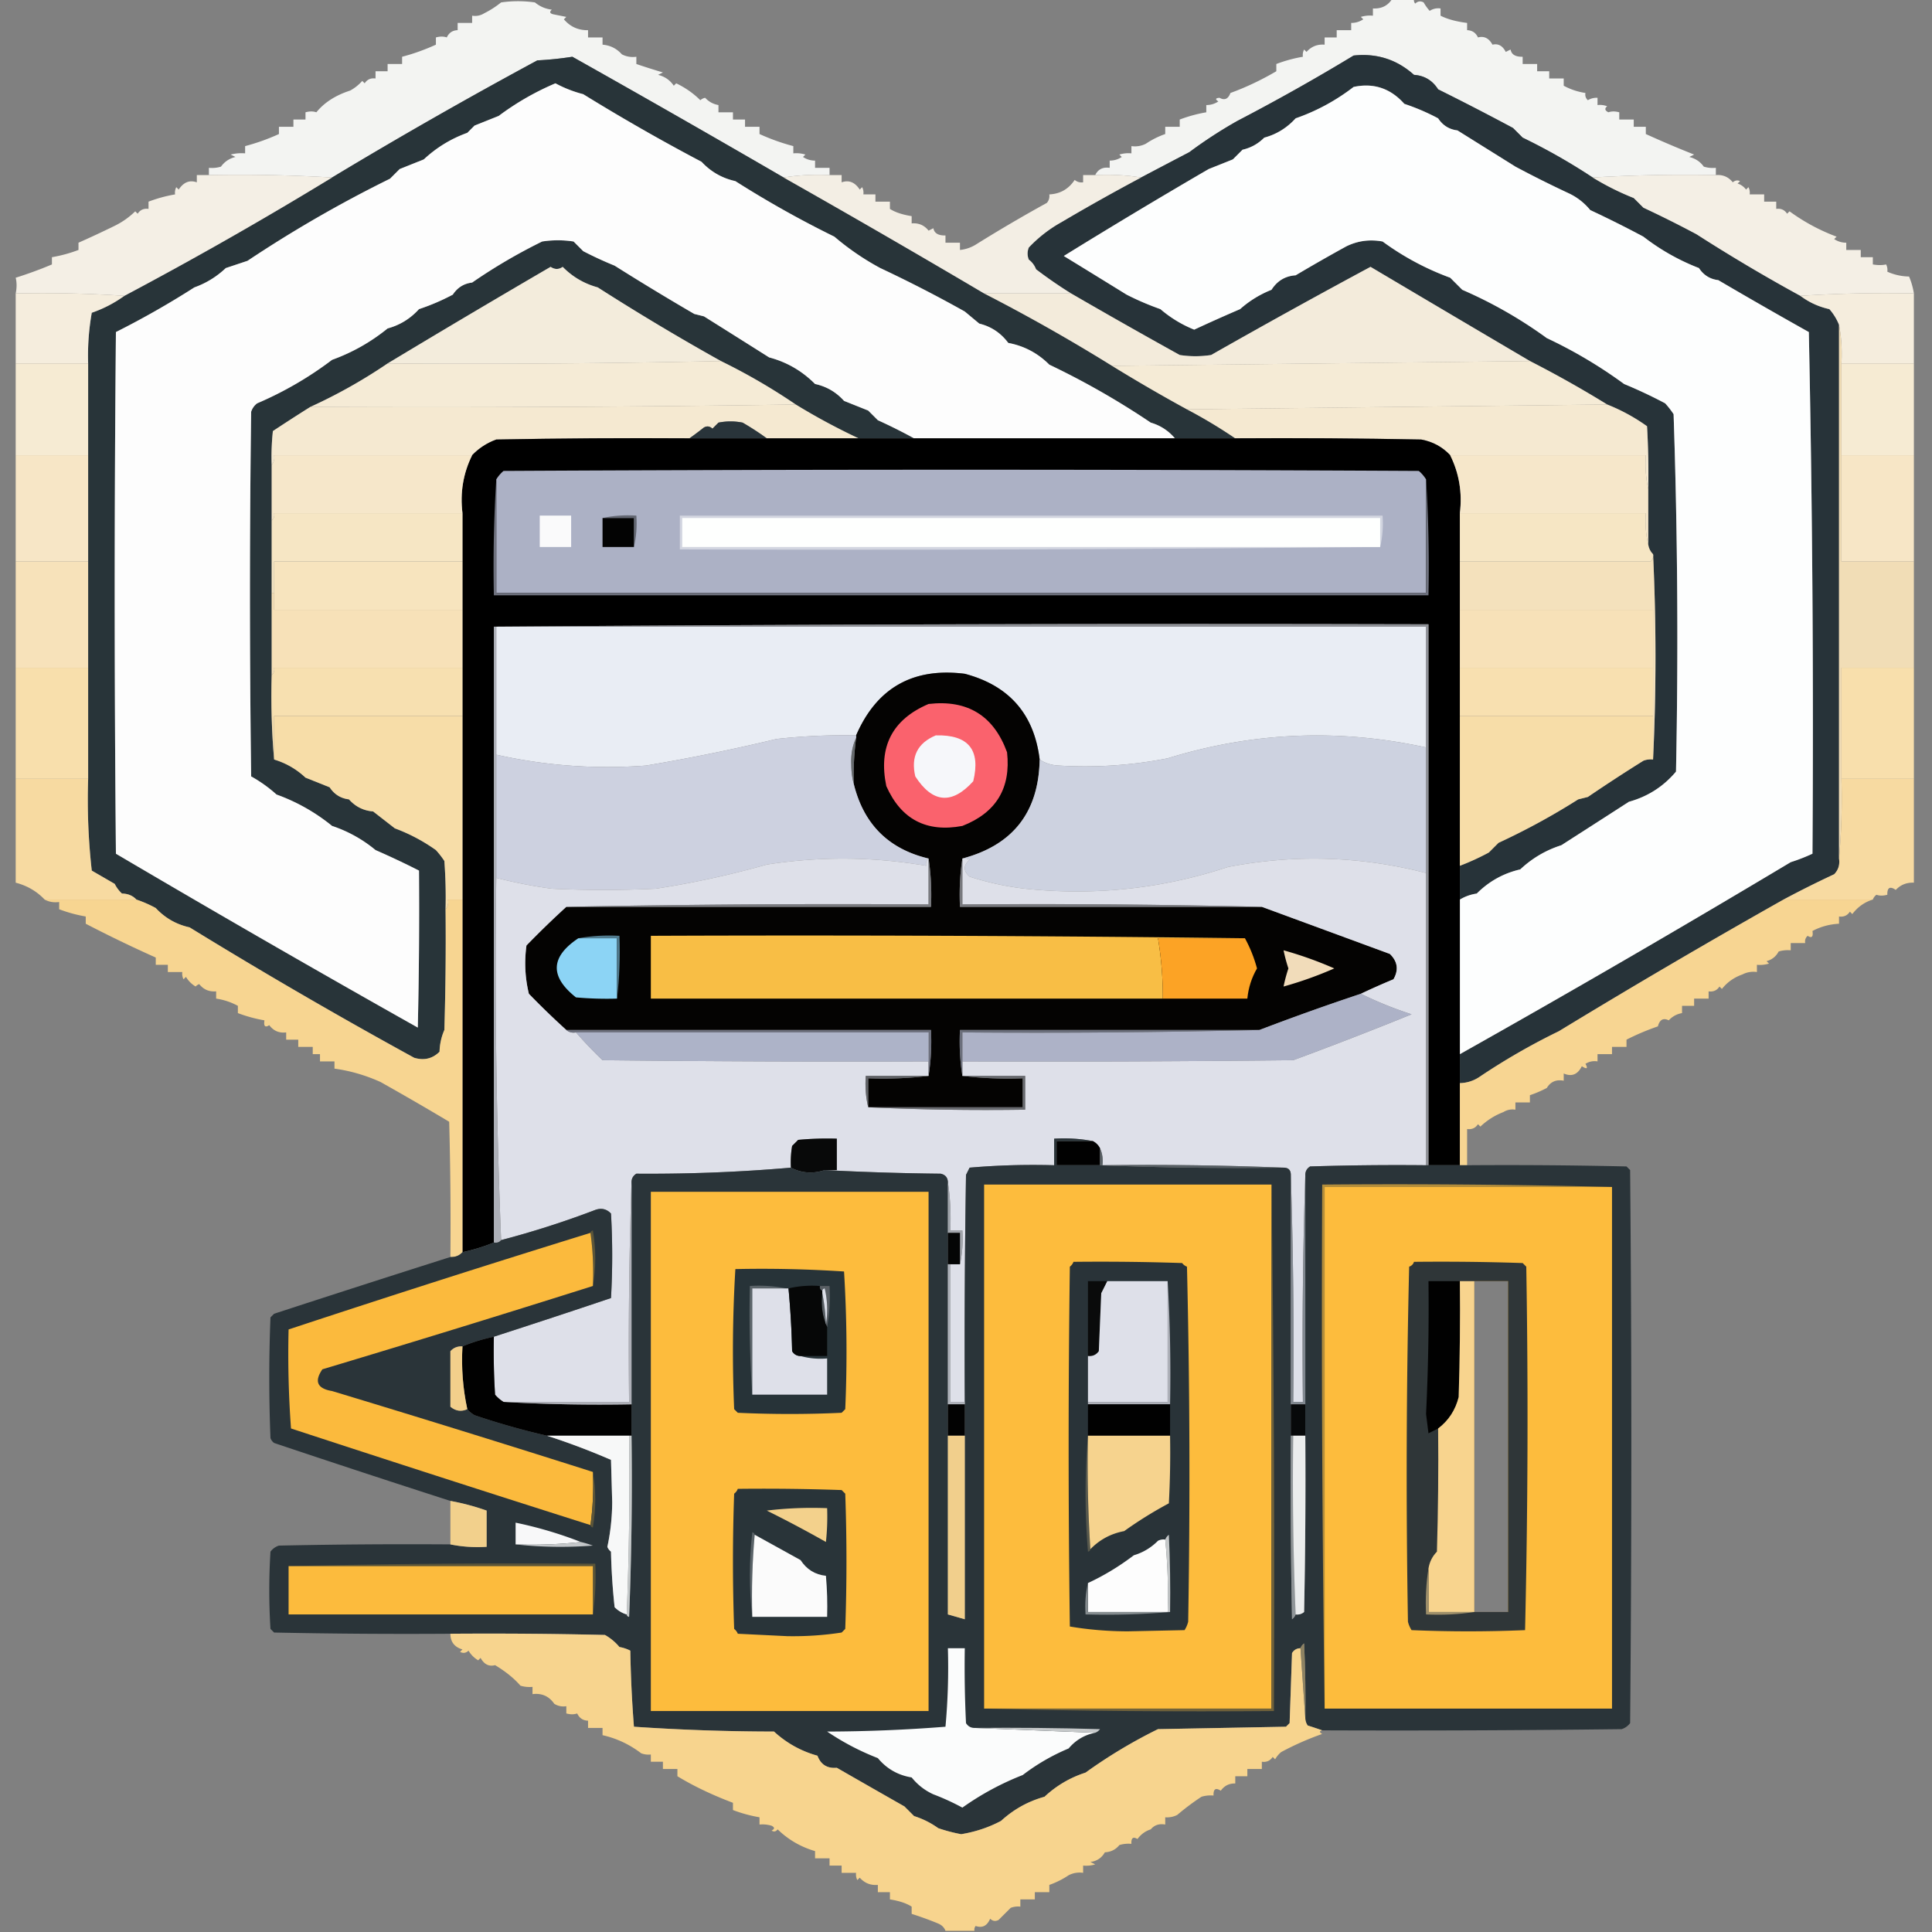 <?xml version="1.0" encoding="UTF-8"?><svg xmlns="http://www.w3.org/2000/svg" width="800" height="800" style="shape-rendering:geometricPrecision;text-rendering:geometricPrecision;image-rendering:optimizeQuality;fill-rule:evenodd;clip-rule:evenodd"><rect width="100%" height="100%" fill="#808080" stroke="none"/><path style="opacity:1" fill="#f3f4f2" d="M343.5 72.5c-6.522-.323-12.855.01-19 1a7142.337 7142.337 0 0 0-87.5-50 138.219 138.219 0 0 1-14.5 1.5 2056.44 2056.44 0 0 0-85 48.5 650.846 650.846 0 0 0-51-1v-3c1.7.16 3.366-.007 5-.5 1.478-2.057 3.478-3.39 6-4l-2-1a18.436 18.436 0 0 1 6-.5v-3a87.51 87.51 0 0 0 14-5v-3h6v-3h5v-3c1.701-.466 3.201-.466 4.5 0 3.279-4.047 7.946-7.047 14-9a18.264 18.264 0 0 0 5-4l1 1c1.049-1.607 2.549-2.273 4.5-2v-3h5v-3h6v-3c4.612-1.195 9.279-2.862 14-5v-3c1.701-.466 3.201-.466 4.5 0 .908-1.939 2.408-2.939 4.5-3v-3h6v-3c1.788.285 3.455-.048 5-1a38.767 38.767 0 0 0 7-4.5 49.25 49.25 0 0 1 14 0c2.025 1.677 4.359 2.677 7 3-1.134 1.016-.801 1.683 1 2l5 1-1 1c2.622 3.073 5.955 4.573 10 4.5v3h6v3c3.191.262 5.858 1.596 8 4a9.864 9.864 0 0 0 6 1v3c3.58 1.22 7.247 2.386 11 3.5l-2 1c2.767.678 4.934 2.178 6.5 4.5l1-1c3.769 1.797 7.102 4.13 10 7a3.942 3.942 0 0 1 2-1c1.482 1.612 3.315 2.612 5.5 3v3h6v3h5v3h6v3a87.51 87.51 0 0 0 14 5v3c1.699-.16 3.366.007 5 .5l-1 1c1.525 1.009 3.192 1.509 5 1.5v3h6v3ZM576.5-.5h9a2.429 2.429 0 0 0 .5 2c1.049-1.017 2.216-1.184 3.5-.5a20.495 20.495 0 0 0 2.5 3.5c1.356-.88 2.856-1.214 4.5-1v3c2.822 1.432 6.489 2.432 11 3v3c2.092.061 3.592 1.061 4.5 3 2.537-.677 4.537.323 6 3 2.361-.566 4.194.434 5.5 3l2-1c.35 2.067 2.017 3.067 5 3v3h6v3h5v3h6v3a27.247 27.247 0 0 0 9 3c-.219 1.175.114 2.175 1 3a6.846 6.846 0 0 1 4-1v3a8.435 8.435 0 0 1 4 .5c-1.154.914-.987 1.747.5 2.5 1.299-.466 2.799-.466 4.5 0v3h6v3h5v3a428.986 428.986 0 0 0 20 8.5l-2 1c2.522.61 4.522 1.943 6 4 1.634.493 3.301.66 5 .5v3a650.846 650.846 0 0 0-51 1 251.169 251.169 0 0 0-29-16.5l-4-4a1126.1 1126.1 0 0 0-31-16c-2.365-3.714-5.698-5.714-10-6-7.082-6.364-15.416-9.031-25-8a846.978 846.978 0 0 1-48 27 187.582 187.582 0 0 0-20 13 5051.871 5051.871 0 0 0-20 10.5c-6.145-.99-12.478-1.323-19-1 1.18-2.413 3.18-3.413 6-3v-3c1.808.009 3.475-.491 5-1.5l-1-1a12.935 12.935 0 0 1 5-.5v-3a9.864 9.864 0 0 0 6-1 35.213 35.213 0 0 1 8-4v-3h6v-3a59.031 59.031 0 0 1 11-3v-3c1.808.009 3.475-.491 5-1.5-1.388-.89-1.222-1.39.5-1.5 2.071 1.167 3.571.5 4.5-2 6.434-2.343 12.767-5.343 19-9v-3a59.031 59.031 0 0 1 11-3 4.934 4.934 0 0 1 .5-3l1 1c1.995-2.247 4.495-3.247 7.5-3v-3h5v-3h6v-3c1.808.009 3.475-.491 5-1.5l-1-1a12.936 12.936 0 0 1 5-.5v-3c3.552.188 6.219-1.145 8-4Z"/><path style="opacity:1" fill="#273339" d="M659.5 73.5a110.6 110.6 0 0 0 17 8.5l4 4a457.332 457.332 0 0 1 22 11 702.974 702.974 0 0 0 43 25.5c3.584 2.697 7.584 4.53 12 5.5a22.162 22.162 0 0 1 4 6.5v221c.396 2.544-.271 4.711-2 6.5a435.312 435.312 0 0 0-21 10.5 3223.86 3223.86 0 0 0-93 54.5 271.702 271.702 0 0 0-33 19 15.024 15.024 0 0 1-8 2.5v-12a5838.284 5838.284 0 0 0 137-79.5 73.86 73.86 0 0 0 9-3.5 7901.316 7901.316 0 0 0-1.5-216 2129.254 2129.254 0 0 1-37.5-21.5c-3.415-.406-6.082-2.072-8-5a91.311 91.311 0 0 1-23-13 457.332 457.332 0 0 0-22-11c-2.508-3.042-5.508-5.376-9-7a457.332 457.332 0 0 1-22-11l-24-15c-3.415-.406-6.082-2.072-8-5a90.401 90.401 0 0 0-14-6c-5.722-6.435-12.722-8.768-21-7-7.36 5.663-15.36 9.996-24 13-3.619 3.977-7.952 6.644-13 8-2.537 2.546-5.537 4.212-9 5l-4 4-10 4a2551.356 2551.356 0 0 0-60 36 7185.005 7185.005 0 0 1 26 16 114.065 114.065 0 0 0 14 6c4.2 3.6 8.867 6.433 14 8.5a684.54 684.54 0 0 1 19-8.5 43.593 43.593 0 0 1 13-8c2.365-3.714 5.698-5.714 10-6a705.673 705.673 0 0 1 21-12c4.719-2.307 9.719-2.974 15-2a113.107 113.107 0 0 0 28 15l5 5a182.852 182.852 0 0 1 35 20 193.115 193.115 0 0 1 32 19 197.694 197.694 0 0 1 17 8 36.078 36.078 0 0 1 3.5 4.5c1.657 49.25 1.99 98.584 1 148-5.181 6.173-11.681 10.34-19.5 12.5a12318.477 12318.477 0 0 1-28 18c-6.381 2.027-12.048 5.361-17 10-6.943 1.604-12.943 4.937-18 10-2.56.384-4.894 1.217-7 2.5v-14a101.096 101.096 0 0 0 12-5.5l4-4a285.632 285.632 0 0 0 33-18l4-1a679.07 679.07 0 0 1 23-15 8.43 8.43 0 0 1 4-.5 903.85 903.85 0 0 0 0-85c-1.1-1.105-1.767-2.438-2-4v-23c.166-8.673 0-17.34-.5-26a76.67 76.67 0 0 0-16.5-9 457.91 457.91 0 0 0-32-18 25857.41 25857.41 0 0 1-66-39 3162.857 3162.857 0 0 0-66 36.5 42.479 42.479 0 0 1-13 0 2662.794 2662.794 0 0 1-45-25.5 184.701 184.701 0 0 1-14.5-10 8.905 8.905 0 0 0-3-4c-.667-1.667-.667-3.333 0-5A56.171 56.171 0 0 1 439.5 92a856.99 856.99 0 0 1 33-18.5 5051.871 5051.871 0 0 1 20-10.5 187.582 187.582 0 0 1 20-13 846.978 846.978 0 0 0 48-27c9.584-1.031 17.918 1.636 25 8 4.302.286 7.635 2.286 10 6a1126.1 1126.1 0 0 1 31 16l4 4a251.169 251.169 0 0 1 29 16.5Z"/><path style="opacity:1" fill="#283439" d="M324.5 73.5a5095.58 5095.58 0 0 1 83 48 746.319 746.319 0 0 1 53 30 688.953 688.953 0 0 0 31 18 208.745 208.745 0 0 1 20 12h-25c-2.667-3.162-6-5.329-10-6.5a327.567 327.567 0 0 0-42-24c-4.758-4.768-10.425-7.768-17-9-3.065-4.125-7.065-6.791-12-8l-6-5a546.6 546.6 0 0 0-35-18 108.394 108.394 0 0 1-19-13 425.826 425.826 0 0 1-41-23c-5.487-1.208-10.154-3.875-14-8a826.449 826.449 0 0 1-49-28 50.657 50.657 0 0 1-11.5-4.5A112.066 112.066 0 0 0 206.5 48l-10 4-3 3c-6.771 2.445-12.771 6.111-18 11l-10 4-4 4a520.666 520.666 0 0 0-59 34l-9 3c-3.796 3.592-8.13 6.259-13 8A361.546 361.546 0 0 1 48 137.5c-.667 72-.667 144 0 216a7214.146 7214.146 0 0 0 125 72c.5-21.664.667-43.331.5-65a340.197 340.197 0 0 0-18-8.5 55.63 55.63 0 0 0-18-10 78.488 78.488 0 0 0-23-13 56.965 56.965 0 0 0-10.5-7.5 5697.651 5697.651 0 0 1 0-151 6.978 6.978 0 0 1 2.5-3.5 146.497 146.497 0 0 0 31-18c8.372-3.019 16.038-7.352 23-13 5.093-1.382 9.426-4.049 13-8a90.42 90.42 0 0 0 14-6c1.918-2.928 4.585-4.594 8-5a226.438 226.438 0 0 1 29-17 42.498 42.498 0 0 1 13 0l4 4a154.79 154.79 0 0 0 13 6 1081.768 1081.768 0 0 0 33 20l4 1c8.98 5.636 17.98 11.302 27 17 7.27 1.913 13.604 5.58 19 11 4.75 1.03 8.75 3.363 12 7l10 4 4 4a222.128 222.128 0 0 1 15 7.5h-23a266.993 266.993 0 0 1-26-14 251.136 251.136 0 0 0-31-18 988.027 988.027 0 0 1-51-30.5c-5.603-1.533-10.436-4.366-14.5-8.5-1.604 1.149-3.27 1.149-5 0a5250.243 5250.243 0 0 0-67.5 40 216.688 216.688 0 0 1-32 18 770.16 770.16 0 0 0-15.5 10 98.432 98.432 0 0 0-.5 14v87c-.328 11.845.005 23.512 1 35 4.925 1.48 9.259 3.98 13 7.5l10 4c1.918 2.928 4.585 4.594 8 5 2.674 3.012 6.007 4.678 10 5l9 7a72.888 72.888 0 0 1 17 9 36.078 36.078 0 0 1 3.5 4.5c.5 6.658.666 13.325.5 20 .167 16.67 0 33.337-.5 50-1.232 2.8-1.899 5.8-2 9-2.909 2.894-6.409 3.727-10.5 2.5a2163.131 2163.131 0 0 1-93-54c-5.487-1.208-10.154-3.875-14-8a49.952 49.952 0 0 0-8-3.5c-1.526-1.63-3.526-2.463-6-2.5a13.908 13.908 0 0 1-3-4l-9.5-5.5a261.867 261.867 0 0 1-1.5-38v-172a101.23 101.23 0 0 1 1.5-21 51.682 51.682 0 0 0 13.5-7 1645.145 1645.145 0 0 0 86-49 2056.44 2056.44 0 0 1 85-48.5c4.872-.246 9.705-.746 14.5-1.5a7142.337 7142.337 0 0 1 87.5 50Z"/><path style="opacity:1" fill="#fdfdfd" d="M486.5 181.5h-108a222.128 222.128 0 0 0-15-7.5l-4-4-10-4c-3.25-3.637-7.25-5.97-12-7-5.396-5.42-11.73-9.087-19-11a10892.14 10892.14 0 0 0-27-17l-4-1a1081.768 1081.768 0 0 1-33-20 154.79 154.79 0 0 1-13-6l-4-4a42.498 42.498 0 0 0-13 0 226.438 226.438 0 0 0-29 17c-3.415.406-6.082 2.072-8 5a90.42 90.42 0 0 1-14 6c-3.574 3.951-7.907 6.618-13 8-6.962 5.648-14.628 9.981-23 13a146.497 146.497 0 0 1-31 18 6.978 6.978 0 0 0-2.5 3.5 5697.651 5697.651 0 0 0 0 151 56.965 56.965 0 0 1 10.5 7.5 78.488 78.488 0 0 1 23 13 55.63 55.63 0 0 1 18 10 340.197 340.197 0 0 1 18 8.5c.167 21.669 0 43.336-.5 65a7214.146 7214.146 0 0 1-125-72c-.667-72-.667-144 0-216A361.546 361.546 0 0 0 80.5 119c4.87-1.741 9.204-4.408 13-8l9-3a520.666 520.666 0 0 1 59-34l4-4 10-4c5.229-4.889 11.229-8.555 18-11l3-3 10-4A112.066 112.066 0 0 1 230 34.5a50.657 50.657 0 0 0 11.5 4.5 826.449 826.449 0 0 0 49 28c3.846 4.125 8.513 6.792 14 8a425.826 425.826 0 0 0 41 23 108.394 108.394 0 0 0 19 13 546.6 546.6 0 0 1 35 18l6 5c4.935 1.209 8.935 3.875 12 8 6.575 1.232 12.242 4.232 17 9a327.567 327.567 0 0 1 42 24c4 1.171 7.333 3.338 10 6.5Z"/><path style="opacity:1" fill="#fdfefe" d="M604.5 436.5v-64c2.106-1.283 4.44-2.116 7-2.5 5.057-5.063 11.057-8.396 18-10 4.952-4.639 10.619-7.973 17-10 9.313-5.969 18.646-11.969 28-18 7.819-2.16 14.319-6.327 19.5-12.5.99-49.416.657-98.75-1-148a36.078 36.078 0 0 0-3.5-4.5 197.694 197.694 0 0 0-17-8 193.115 193.115 0 0 0-32-19 182.852 182.852 0 0 0-35-20l-5-5a113.107 113.107 0 0 1-28-15c-5.281-.974-10.281-.307-15 2a705.673 705.673 0 0 0-21 12c-4.302.286-7.635 2.286-10 6a43.593 43.593 0 0 0-13 8 684.54 684.54 0 0 0-19 8.5 50.162 50.162 0 0 1-14-8.5 114.065 114.065 0 0 1-14-6 7185.005 7185.005 0 0 0-26-16 2551.356 2551.356 0 0 1 60-36l10-4 4-4c3.463-.788 6.463-2.454 9-5 5.048-1.356 9.381-4.023 13-8 8.64-3.004 16.64-7.337 24-13 8.278-1.768 15.278.565 21 7a90.401 90.401 0 0 1 14 6c1.918 2.928 4.585 4.594 8 5l24 15a457.332 457.332 0 0 0 22 11c3.492 1.624 6.492 3.958 9 7a457.332 457.332 0 0 1 22 11 91.311 91.311 0 0 0 23 13c1.918 2.928 4.585 4.594 8 5a2129.254 2129.254 0 0 0 37.5 21.5 7901.316 7901.316 0 0 1 1.5 216 73.86 73.86 0 0 1-9 3.5 5838.284 5838.284 0 0 1-137 79.5Z"/><path style="opacity:1" fill="#f4efe5" d="M86.5 72.5c17.175-.33 34.175.003 51 1a1645.145 1645.145 0 0 1-86 49 507.055 507.055 0 0 0-45-1c.486-2.307.486-4.473 0-6.5a169.104 169.104 0 0 0 15-5.5v-3a58.967 58.967 0 0 0 11-3v-3a417.79 417.79 0 0 0 15-7 32.686 32.686 0 0 0 8.5-6l1 1c1.049-1.607 2.549-2.273 4.5-2v-3a59.029 59.029 0 0 1 11-3 4.932 4.932 0 0 1 .5-3l1 1c2.015-3.065 4.515-4.065 7.5-3v-3h5Z"/><path style="opacity:1" fill="#f3eee4" d="M324.5 73.5c6.145-.99 12.478-1.323 19-1h5v3c2.985-1.065 5.485-.065 7.5 3l1-1c.483.948.649 1.948.5 3h5v3h6v3c2.133 1.386 5.133 2.386 9 3v3c2.908-.238 5.242.762 7 3l2-1c.35 2.067 2.017 3.067 5 3v3h6v3c2.516-.255 4.85-1.089 7-2.5a626.207 626.207 0 0 1 29-17c.837-1.011 1.17-2.178 1-3.5 4.493-.216 7.993-2.216 10.5-6 1.011.837 2.178 1.17 3.5 1v-3h5c6.522-.323 12.855.01 19 1a856.99 856.99 0 0 0-33 18.5 56.171 56.171 0 0 0-13.5 10.5c-.667 1.667-.667 3.333 0 5a8.905 8.905 0 0 1 3 4 184.701 184.701 0 0 0 14.5 10h-36a5095.58 5095.58 0 0 0-83-48Z"/><path style="opacity:1" fill="#f4efe5" d="M659.5 73.5a650.846 650.846 0 0 1 51-1c2.908-.238 5.242.762 7 3 .951-.826 1.951-.992 3-.5l-1 1a6.977 6.977 0 0 1 3.5 2.5l1-1c.483.948.649 1.948.5 3h6v3h5v3c1.951-.273 3.451.393 4.5 2l1-1c6 4.386 12.5 7.886 19.5 10.5l-1 1c1.525 1.009 3.192 1.509 5 1.5v3h6v3h5v3c2.041.354 3.874.354 5.5 0 .483.948.649 1.948.5 3 2.836 1.276 5.836 1.942 9 2a29.753 29.753 0 0 1 2 7 552.805 552.805 0 0 0-47 1 702.974 702.974 0 0 1-43-25.5 457.332 457.332 0 0 0-22-11l-4-4a110.6 110.6 0 0 1-17-8.5Z"/><path style="opacity:1" fill="#f5eddd" d="M6.5 121.5a507.055 507.055 0 0 1 45 1 51.682 51.682 0 0 1-13.5 7 101.23 101.23 0 0 0-1.5 21h-30v-29Z"/><path style="opacity:1" fill="#f3ecdc" d="M298.5 149.5c-45.83.999-91.83 1.332-138 1a5250.243 5250.243 0 0 1 67.5-40c1.73 1.149 3.396 1.149 5 0 4.064 4.134 8.897 6.967 14.5 8.5a988.027 988.027 0 0 0 51 30.5Z"/><path style="opacity:1" fill="#f5eddd" d="M745.5 122.5a552.805 552.805 0 0 1 47-1v29h-30c.321-5.526-.012-10.86-1-16a22.162 22.162 0 0 0-4-6.5c-4.416-.97-8.416-2.803-12-5.5Z"/><path style="opacity:1" fill="#f3ebdb" d="m633.5 149.5-173 2a746.319 746.319 0 0 0-53-30h36a2662.794 2662.794 0 0 0 45 25.5c4.333.667 8.667.667 13 0a3162.857 3162.857 0 0 1 66-36.5 25857.41 25857.41 0 0 0 66 39Z"/><path style="opacity:1" fill="#f5ebd6" d="M298.5 149.5a251.136 251.136 0 0 1 31 18 10105.8 10105.8 0 0 1-201 1 216.688 216.688 0 0 0 32-18c46.17.332 92.17-.001 138-1ZM633.5 149.5a457.91 457.91 0 0 1 32 18l-174 2a688.953 688.953 0 0 1-31-18l173-2Z"/><path style="opacity:1" fill="#f5e9d1" d="M329.5 167.5a266.993 266.993 0 0 0 26 14h-38a112.692 112.692 0 0 0-10-6.5 25.238 25.238 0 0 0-10 0l-2.5 2.5c-1.049-1.017-2.216-1.184-3.5-.5a157.284 157.284 0 0 1-6 4.5c-26.669-.167-53.335 0-80 .5-3.874 1.431-7.207 3.597-10 6.5h-82c.268 1.599-.066 2.932-1 4a98.432 98.432 0 0 1 .5-14 770.16 770.16 0 0 1 15.5-10 10105.8 10105.8 0 0 0 201-1ZM665.5 167.5a76.67 76.67 0 0 1 16.5 9c.5 8.66.666 17.327.5 26-.986-4.47-1.319-9.137-1-14h-81c-3.237-3.454-7.237-5.62-12-6.5-25.665-.5-51.331-.667-77-.5a208.745 208.745 0 0 0-20-12l174-2Z"/><path style="opacity:1" fill="#f6ebd3" d="M6.5 150.5h30v38h-30v-38ZM762.5 150.5h30v38h-30v-38Z"/><path style="opacity:1" fill="#29343a" d="M317.5 181.5h-32a157.284 157.284 0 0 0 6-4.5c1.284-.684 2.451-.517 3.5.5l2.5-2.5a25.238 25.238 0 0 1 10 0 112.692 112.692 0 0 1 10 6.5Z"/><path style="opacity:1" d="M285.5 181.5h226c25.669-.167 51.335 0 77 .5 4.763.88 8.763 3.046 12 6.5 3.707 7.493 5.04 15.493 4 24v270h-13v-224c-129.168-.333-258.168 0-387 1v255c-4.117 1.704-8.451 3.037-13 4v-306c-1.04-8.507.293-16.507 4-24 2.793-2.903 6.126-5.069 10-6.5 26.665-.5 53.331-.667 80-.5Z"/><path style="opacity:1" fill="#f6e7ca" d="M195.5 188.5c-3.707 7.493-5.04 15.493-4 24h-78c.237 1.291-.096 2.291-1 3v-23c.934-1.068 1.268-2.401 1-4h82ZM600.5 188.5h81c-.319 4.863.014 9.53 1 14v23c-.985-4.134-1.318-8.468-1-13h-77c1.04-8.507-.293-16.507-4-24Z"/><path style="opacity:1" fill="#acb1c5" d="M590.5 198.5v47h-385v-47a14.698 14.698 0 0 1 3-3.5c126.333-.667 252.667-.667 379 0a14.698 14.698 0 0 1 3 3.5Z"/><path style="opacity:1" fill="#f7e6c6" d="M6.5 188.5h30v44h-30v-44Z"/><path style="opacity:1" fill="#f6e6c4" d="M191.5 212.5v20h-78v13h-1v-30c.904-.709 1.237-1.709 1-3h78ZM604.5 212.5h77c-.318 4.532.015 8.866 1 13 .233 1.562.9 2.895 2 4 .219 1.175-.114 2.175-1 3-26.155-.022-52.488-.022-79 0v-20Z"/><path style="opacity:1" fill="#f7e6c6" d="M762.5 188.5h30v44h-30v-44Z"/><path style="opacity:1" fill="#f4e1bc" d="M684.5 229.5a903.85 903.85 0 0 1 0 85v-62h-80v-20c26.512-.022 52.845-.022 79 0 .886-.825 1.219-1.825 1-3Z"/><path style="opacity:1" fill="#f7e4be" d="M191.5 232.5v20h-78v-20h78Z"/><path style="opacity:1" fill="#6f727f" d="M205.5 198.5v47h385v-47a576.628 576.628 0 0 1 1 48h-387a576.628 576.628 0 0 1 1-48Z"/><path style="opacity:1" fill="#d2d5e0" d="M571.5 226.5c-96.499.999-193.165 1.333-290 1v-14h291c.318 4.532-.015 8.866-1 13Z"/><path style="opacity:1" fill="#fefffe" d="M571.5 226.5h-289v-12h289v12Z"/><path style="opacity:1" fill="#636772" d="M249.5 214.5c4.47-.986 9.137-1.319 14-1 .318 4.532-.015 8.866-1 13v-12h-13Z"/><path style="opacity:1" fill="#030303" d="M249.5 214.5h13v12h-13v-12Z"/><path style="opacity:1" fill="#fafafb" d="M223.5 213.5h13v13h-13v-13Z"/><path style="opacity:1" fill="#f7e2ba" d="M6.5 232.5h30v44h-30v-44Z"/><path style="opacity:1" fill="#f7e1b8" d="M112.5 245.5h1v7h78v24h-78c.237 1.291-.096 2.291-1 3v-34ZM604.5 252.5h80v24h-80v-24Z"/><path style="opacity:1" fill="#f1ddb6" d="M761.5 134.5c.988 5.14 1.321 10.474 1 16v82h30v44h-30v46c.328 11.179-.005 22.179-1 33v-221Z"/><path style="opacity:1" fill="#e9edf4" d="M205.5 259.5h385v50c-36.063-7.893-71.73-6.393-107 4.5a177.581 177.581 0 0 1-45 3c-3.004-.117-5.671-.951-8-2.5-2.294-18.797-12.628-30.631-31-35.5-21.45-2.689-36.45 5.811-45 25.5a256.512 256.512 0 0 0-33 1.5 781.422 781.422 0 0 1-54 11c-20.909 1.574-41.576.074-62-4.5v-53Z"/><path style="opacity:1" fill="#040302" d="M430.5 314.5c-.379 21.781-11.046 35.448-32 41-.991 6.479-1.324 13.146-1 20h125c17.651 6.49 35.318 12.99 53 19.5 3.223 3.112 3.723 6.612 1.5 10.5a297.083 297.083 0 0 0-13.5 6 1016.226 1016.226 0 0 0-42 15h-124c-.323 6.522.01 12.855 1 19 8.15.993 16.483 1.326 25 1v12h-64v-12c8.517.326 16.85-.007 25-1 .99-6.145 1.323-12.478 1-19h-151a326.819 326.819 0 0 1-15.5-15c-1.586-6.557-1.92-13.224-1-20a371.68 371.68 0 0 1 16.5-16h151c.324-6.854-.009-13.521-1-20-16.595-3.928-26.928-14.261-31-31-.153-6.369.18-12.703 1-19v-1c8.55-19.689 23.55-28.189 45-25.5 18.372 4.869 28.706 16.703 31 35.5Z"/><path style="opacity:1" fill="#f7e0b0" d="M191.5 276.5v20h-78v18c-.995-11.488-1.328-23.155-1-35 .904-.709 1.237-1.709 1-3h78Z"/><path style="opacity:1" fill="#f8e0b0" d="M604.5 276.5h80v20h-80v-20Z"/><path style="opacity:1" fill="#fa626d" d="M384.5 291.5c16.124-1.858 26.957 4.809 32.5 20 1.648 14.866-4.519 25.033-18.5 30.5-14.871 2.788-25.371-2.712-31.5-16.5-3.377-16.25 2.456-27.583 17.5-34Z"/><path style="opacity:1" fill="#f8dfac" d="M6.5 276.5h30v46h-30v-46Z"/><path style="opacity:1" fill="#f7dda8" d="M191.5 296.5v76h-6c.268 1.599-.066 2.932-1 4 .166-6.675 0-13.342-.5-20a36.078 36.078 0 0 0-3.5-4.5 72.888 72.888 0 0 0-17-9l-9-7c-3.993-.322-7.326-1.988-10-5-3.415-.406-6.082-2.072-8-5l-10-4c-3.741-3.52-8.075-6.02-13-7.5v-18h78ZM604.5 296.5h80v18a8.43 8.43 0 0 0-4 .5 679.07 679.07 0 0 0-23 15l-4 1a285.632 285.632 0 0 1-33 18l-4 4a101.096 101.096 0 0 1-12 5.5v-62Z"/><path style="opacity:1" fill="#f8dfac" d="M792.5 276.5v46h-30v-46h30Z"/><path style="opacity:1" fill="#cdd1e0" d="M354.5 304.5v1c-1.539 3.365-2.206 7.031-2 11 .003 2.855.336 5.522 1 8 4.072 16.739 14.405 27.072 31 31-.904.709-1.237 1.709-1 3-21.963-3.767-43.963-3.934-66-.5a380.946 380.946 0 0 1-46 10 462.27 462.27 0 0 1-43 0 200.191 200.191 0 0 1-23-4.5v-51c20.424 4.574 41.091 6.074 62 4.5a781.422 781.422 0 0 0 54-11 256.512 256.512 0 0 1 33-1.5Z"/><path style="opacity:1" fill="#f6f7fa" d="M387.5 304.5c13.502-.339 18.669 5.994 15.5 19-8.822 9.754-16.822 9.087-24-2-1.915-8.17.918-13.837 8.5-17Z"/><path style="opacity:1" fill="#cdd2e0" d="M590.5 309.5v52c-27.11-6.993-54.444-7.826-82-2.5-27.339 9.017-55.339 12.017-84 9a117.978 117.978 0 0 1-23-5c-2.667-2.333-2.667-4.667 0-7a4.934 4.934 0 0 0-3-.5c20.954-5.552 31.621-19.219 32-41 2.329 1.549 4.996 2.383 8 2.5 15.12.913 30.12-.087 45-3 35.27-10.893 70.937-12.393 107-4.5Z"/><path style="opacity:1" fill="#666a6d" d="M354.5 305.5a123.888 123.888 0 0 0-1 19c-.664-2.478-.997-5.145-1-8-.206-3.969.461-7.635 2-11Z"/><path style="opacity:1" fill="#f7daa1" d="M6.5 322.5h30c-.42 12.728.08 25.394 1.5 38l9.5 5.5a13.908 13.908 0 0 0 3 4c2.474.037 4.474.87 6 2.5h-38c-3.267-3.438-7.267-5.772-12-7v-43ZM762.5 322.5h30v43c-3.013-.128-5.513.872-7.5 3-2.411-1.653-3.578-.987-3.5 2-1.701.466-3.201.466-4.5 0-.717.544-1.217 1.211-1.5 2h-37a435.312 435.312 0 0 1 21-10.5c1.729-1.789 2.396-3.956 2-6.5.995-10.821 1.328-21.821 1-33Z"/><path style="opacity:1" fill="#dee0e9" d="M384.5 355.5v19a5625.947 5625.947 0 0 0-150 1 371.68 371.68 0 0 0-16.5 16c-.92 6.776-.586 13.443 1 20a326.819 326.819 0 0 0 15.5 15c1.068.934 2.401 1.268 4 1a177.724 177.724 0 0 0 11 11.5c44.999.5 89.999.667 135 .5v6h-26c-.318 4.532.015 8.866 1 13 21.494.997 43.16 1.331 65 1v-14h-26v-6c45.668.167 91.335 0 137-.5a1576.641 1576.641 0 0 0 49-19c-7.3-2.371-14.3-5.204-21-8.5a297.083 297.083 0 0 1 13.5-6c2.223-3.888 1.723-7.388-1.5-10.5-17.682-6.51-35.349-13.01-53-19.5a3843.432 3843.432 0 0 0-124-1v-19a4.934 4.934 0 0 1 3 .5c-2.667 2.333-2.667 4.667 0 7a117.978 117.978 0 0 0 23 5c28.661 3.017 56.661.017 84-9 27.556-5.326 54.89-4.493 82 2.5v121c-16.003-.167-32.003 0-48 .5-1.323.816-1.989 1.983-2 3.5a2209.105 2209.105 0 0 0-1 94h-4c.332-31.504-.002-62.838-1-94 0-2-1-3-3-3a1406.593 1406.593 0 0 0-75-1c.302-2.559-.032-4.893-1-7a6.547 6.547 0 0 0-3-3c-5.14-.988-10.474-1.321-16-1v11a307.162 307.162 0 0 0-35 1l-1.5 3c-.5 31.332-.667 62.665-.5 94h-6v-57h4c.986-4.47 1.319-9.137 1-14h-5c.324-6.854-.009-13.521-1-20-.074-1.911-1.074-3.078-3-3.5a1143.353 1143.353 0 0 1-48-1.5h5v-13a128.507 128.507 0 0 0-16 .5l-2.5 2.5a40.914 40.914 0 0 0-.5 9c-20.976 1.825-42.31 2.658-64 2.5-1.323.816-1.989 1.983-2 3.5a2071.736 2071.736 0 0 0-1 91h-52a14.698 14.698 0 0 1-3.5-3c-.5-7.993-.666-15.993-.5-24a4133.336 4133.336 0 0 0 48.5-16 306.347 306.347 0 0 0 0-35c-1.808-1.896-3.975-2.396-6.5-1.5a378.862 378.862 0 0 1-39 12.5 2814.24 2814.24 0 0 1-2-150 200.191 200.191 0 0 0 23 4.5 462.27 462.27 0 0 0 43 0 380.946 380.946 0 0 0 46-10c22.037-3.434 44.037-3.267 66 .5-.237-1.291.096-2.291 1-3Z"/><path style="opacity:1" fill="#8e9096" d="M204.5 259.5c128.832-1 257.832-1.333 387-1v224h-1v-223h-386Z"/><path style="opacity:1" fill="#adb0b8" d="M204.5 259.5h1v104a2814.24 2814.24 0 0 0 2 150c-.709.904-1.709 1.237-3 1v-255Z"/><path style="opacity:1" fill="#797a7f" d="M384.5 355.5c.991 6.479 1.324 13.146 1 20h-151a5625.947 5625.947 0 0 1 150-1v-19Z"/><path style="opacity:1" fill="#78797e" d="M398.5 355.5v19c41.503-.332 82.837.001 124 1h-125c-.324-6.854.009-13.521 1-20Z"/><path style="opacity:1" fill="#8cd4f5" d="M239.5 388.5h16v25a145.053 145.053 0 0 1-17-.5c-10.911-8.631-10.578-16.797 1-24.5Z"/><path style="opacity:1" fill="#517b8e" d="M239.5 388.5c5.475-.989 11.142-1.322 17-1 .326 8.849-.007 17.516-1 26v-25h-16Z"/><path style="opacity:1" fill="#f8be45" d="M515.5 388.5h-36a146.726 146.726 0 0 1 2 25h-212v-26c82.168-.333 164.168.001 246 1Z"/><path style="opacity:1" fill="#fca325" d="M515.5 388.5c2.129 3.867 3.796 8.034 5 12.5-2.231 3.859-3.564 8.026-4 12.5h-35c.046-8.397-.62-16.73-2-25h36Z"/><path style="opacity:1" fill="#f1dcba" d="M531.5 393.5a157.524 157.524 0 0 1 21 7.5 157.524 157.524 0 0 1-21 7.5 63.83 63.83 0 0 1 2-7.5 63.83 63.83 0 0 1-2-7.5Z"/><path style="opacity:1" fill="#f7d592" d="M738.5 372.5h37c-3.397 1.027-6.231 3.027-8.5 6l-1-1c-1.049 1.607-2.549 2.273-4.5 2v3c-3.937.204-7.604 1.204-11 3 .381 2.442-.286 3.109-2 2-.886.825-1.219 1.825-1 3h-6v3a12.93 12.93 0 0 0-5 .5c-1.079 2.043-2.746 3.376-5 4l1 1a12.93 12.93 0 0 1-5 .5v3a9.86 9.86 0 0 0-6 1c-3.423 1.192-6.256 3.192-8.5 6l-1-1c-1.049 1.607-2.549 2.273-4.5 2v3h-6v3h-5v3c-2.185.388-4.018 1.388-5.5 3-2.278-1.12-3.778-.287-4.5 2.5a101.955 101.955 0 0 0-13 5.5v3h-6v3h-6v3c-1.788-.285-3.455.048-5 1 1.129 2.029.629 2.363-1.5 1-1.712 3.452-4.212 4.452-7.5 3v3c-3.096-.593-5.429.407-7 3a47.25 47.25 0 0 1-7 3v3h-6v3c-1.788-.285-3.455.048-5 1a28.335 28.335 0 0 0-9.5 6l-1-1c-1.049 1.607-2.549 2.273-4.5 2v15h-3v-34a15.024 15.024 0 0 0 8-2.5 271.702 271.702 0 0 1 33-19 3223.86 3223.86 0 0 1 93-54.5Z"/><path style="opacity:1" fill="#adb2c7" d="M563.5 411.5c6.7 3.296 13.7 6.129 21 8.5a1576.641 1576.641 0 0 1-49 19c-45.665.5-91.332.667-137 .5v-12c41.17.332 82.17-.001 123-1a1016.226 1016.226 0 0 1 42-15Z"/><path style="opacity:1" fill="#f7d591" d="M18.5 372.5h38a49.952 49.952 0 0 1 8 3.5c3.846 4.125 8.513 6.792 14 8a2163.131 2163.131 0 0 0 93 54c4.091 1.227 7.591.394 10.5-2.5.101-3.2.768-6.2 2-9 .5-16.663.667-33.33.5-50 .934-1.068 1.268-2.401 1-4h6v146c-1.28 1.431-2.947 2.098-5 2 .167-18.67 0-37.336-.5-56a1204.023 1204.023 0 0 0-28.5-16.5c-6.204-2.789-12.537-4.622-19-5.5v-3h-6v-3h-3v-3h-6v-3h-5v-3c-2.921.354-5.254-.646-7-3-1.714 1.109-2.381.442-2-2a58.97 58.97 0 0 1-11-3v-3a27.267 27.267 0 0 0-9-3v-3c-2.908.238-5.242-.762-7-3a3.647 3.647 0 0 0-1.5 1c-1.667-1-3-2.333-4-4l-1 1a4.932 4.932 0 0 1-.5-3h-6v-3h-5v-3a544.412 544.412 0 0 1-29-14v-3a58.967 58.967 0 0 1-11-3v-3c-2.235.295-4.235-.039-6-1Z"/><path style="opacity:1" fill="#6d707d" d="M234.5 426.5h151c.323 6.522-.01 12.855-1 19v-18h-146c-1.599.268-2.932-.066-4-1Z"/><path style="opacity:1" fill="#6b6f7c" d="M521.5 426.5c-40.83.999-81.83 1.332-123 1v18c-.99-6.145-1.323-12.478-1-19h124Z"/><path style="opacity:1" fill="#adb3c8" d="M238.5 427.5h146v12c-45.001.167-90.001 0-135-.5a177.724 177.724 0 0 1-11-11.5Z"/><path style="opacity:1" fill="#616367" d="M384.5 445.5c-8.15.993-16.483 1.326-25 1v12c-.985-4.134-1.318-8.468-1-13h26Z"/><path style="opacity:1" fill="#686a6f" d="M398.5 445.5h26v14c-21.84.331-43.506-.003-65-1h64v-12c-8.517.326-16.85-.007-25-1Z"/><path style="opacity:1" fill="#080909" d="M341.5 484.5c-4.896 1.621-9.562 1.288-14-1a40.914 40.914 0 0 1 .5-9l2.5-2.5a128.507 128.507 0 0 1 16-.5v13h-5Z"/><path style="opacity:1" fill="#010101" d="M452.5 472.5a6.547 6.547 0 0 1 3 3v7h-18v-10h15Z"/><path style="opacity:.988" fill="#293338" d="M452.5 472.5h-15v10h18c25.161.998 50.495 1.331 76 1 2 0 3 1 3 3v108c-.167 25.336 0 50.669.5 76 .717-.544 1.217-1.211 1.5-2 1.322.17 2.489-.163 3.5-1 .5-24.331.667-48.664.5-73v-108c.011-1.517.677-2.684 2-3.5 15.997-.5 31.997-.667 48-.5h17c22.003-.167 44.003 0 66 .5l1.5 1.5c.667 76.333.667 152.667 0 229a6.978 6.978 0 0 1-3.5 2.5c-41.332.5-82.665.667-124 .5a168.522 168.522 0 0 0-6-2 5.576 5.576 0 0 1-1-3c.166-10.339 0-20.672-.5-31-.717.544-1.217 1.211-1.5 2-1.517.011-2.684.677-3.5 2l-1 29-1.5 1.5-53 1a209.75 209.75 0 0 0-30 18c-6.4 2.062-12.067 5.396-17 10-6.761 1.869-12.761 5.202-18 10-5.111 2.701-10.611 4.534-16.5 5.5a66.364 66.364 0 0 1-9.5-2.5 35.157 35.157 0 0 0-10-5l-4-4a7040.07 7040.07 0 0 1-28-16c-3.959.349-6.626-1.317-8-5-6.761-1.869-12.761-5.202-18-10a870.25 870.25 0 0 1-58-2 511.22 511.22 0 0 1-1.5-31.5 15.256 15.256 0 0 0-4.5-1.5 21.53 21.53 0 0 0-6-5 2047.17 2047.17 0 0 0-64-.5c-24.336.167-48.669 0-73-.5l-1.5-1.5a256.122 256.122 0 0 1 0-32 6.978 6.978 0 0 1 3.5-2.5c23.664-.5 47.331-.667 71-.5 4.805.987 9.805 1.321 15 1v-15a95.51 95.51 0 0 0-15-4 6148.12 6148.12 0 0 1-73-24 4.457 4.457 0 0 1-1.5-2 624.938 624.938 0 0 1 0-50l1.5-1.5a9261.604 9261.604 0 0 1 73-23.5c2.053.098 3.72-.569 5-2 4.549-.963 8.883-2.296 13-4 1.291.237 2.291-.096 3-1a378.862 378.862 0 0 0 39-12.5c2.525-.896 4.692-.396 6.5 1.5a306.347 306.347 0 0 1 0 35 4133.336 4133.336 0 0 1-48.5 16c-4.549.963-8.883 2.296-13 4-2.053-.098-3.72.569-5 2a2352.374 2352.374 0 0 0-37 11.5 794.835 794.835 0 0 1 37 11.5c2.213 1.812 4.547 2.145 7 1 .809.969 1.809 1.802 3 2.5a305.982 305.982 0 0 0 30 8.5 289.427 289.427 0 0 1 26.5 10l.5 17.5c-.043 6.339-.709 12.505-2 18.5a4.457 4.457 0 0 0 1.5 2 267.06 267.06 0 0 0 1.5 23c1.44 1.452 3.106 2.452 5 3 .06.543.393.876 1 1 1-24.991 1.333-49.991 1-75v-105c.011-1.517.677-2.684 2-3.5 21.69.158 43.024-.675 64-2.5 4.438 2.288 9.104 2.621 14 1 15.828.831 31.828 1.331 48 1.5 1.926.422 2.926 1.589 3 3.5v179l7 2v-90c-.167-31.335 0-62.668.5-94l1.5-3a307.162 307.162 0 0 1 35-1v-11c5.526-.321 10.86.012 16 1Zm158 58h14v137h-14v-137Zm-424 29v23a794.835 794.835 0 0 0-37-11.5 2352.374 2352.374 0 0 1 37-11.5Z"/><path style="opacity:1" fill="#575f64" d="M455.5 475.5c.968 2.107 1.302 4.441 1 7 25.172-.331 50.172.002 75 1-25.505.331-50.839-.002-76-1v-7Z"/><path style="opacity:1" fill="#818890" d="M534.5 486.5a2209.105 2209.105 0 0 1 1 94h4c-.332-31.504.002-62.838 1-94v95h-6v-95Z"/><path style="opacity:1" fill="#a1a5ac" d="M392.5 489.5c.991 6.479 1.324 13.146 1 20h5c.319 4.863-.014 9.53-1 14v-13h-5v-21Z"/><path style="opacity:1" fill="#b38d3b" d="M667.5 491.5h-119v216a11770.92 11770.92 0 0 1-1-217c40.17-.332 80.17.001 120 1Z"/><path style="opacity:1" fill="#fdbc3d" d="M526.5 490.5v217h-119v-217h119ZM667.5 491.5v216h-119v-216h119Zm-57 39h14v137h-14v-137ZM269.5 493.5h115v215h-115v-215Z"/><path style="opacity:1" fill="#5d5639" d="M244.5 510.5c.06-.543.393-.876 1-1 1.32 7.823 1.32 15.49 0 23 .325-7.519-.008-14.852-1-22Z"/><path style="opacity:1" fill="#fbba3d" d="M244.5 510.5c.992 7.148 1.325 14.481 1 22a7962.474 7962.474 0 0 1-112 34.5c-3.456 4.99-2.123 7.99 4 9a8060.366 8060.366 0 0 1 108 33.5c.325 7.519-.008 14.852-1 22a13400.276 13400.276 0 0 1-124-40 421.042 421.042 0 0 1-1-41 6810.457 6810.457 0 0 1 125-40Z"/><path style="opacity:1" fill="#040505" d="M392.5 510.5h5v13h-5v-13Z"/><path style="opacity:1" fill="#293338" d="M444.5 522.5c15.004-.167 30.004 0 45 .5a4.457 4.457 0 0 0 2 1.5 3601.9 3601.9 0 0 1 .5 147 11.333 11.333 0 0 1-1.5 3.5l-23.5.5c-8.234-.017-16.234-.683-24-2a5547.726 5547.726 0 0 1 0-149c.717-.544 1.217-1.211 1.5-2Z"/><path style="opacity:.976" fill="#2a3439" d="M585.5 522.5c15.004-.167 30.004 0 45 .5l1.5 1.5c.83 50.237.664 100.404-.5 150.5a552.224 552.224 0 0 1-47 0 11.333 11.333 0 0 1-1.5-3.5 3601.9 3601.9 0 0 1 .5-147c1.022-.355 1.689-1.022 2-2Zm25 8h14v137h-14v-137Z"/><path style="opacity:1" fill="#afb3bb" d="M392.5 523.5h1v57h6v1h-7v-58Z"/><path style="opacity:1" fill="#273338" d="M304.5 525.5a518.61 518.61 0 0 1 45 1 542.165 542.165 0 0 1 .5 57l-1.5 1.5a462.27 462.27 0 0 1-43 0l-1.5-1.5c-.82-19.407-.653-38.74.5-58Z"/><path style="opacity:1" fill="#0a0b0b" d="m458.5 530.5-2.5 5-1 24c-1.11 1.537-2.61 2.203-4.5 2v-31h8Z"/><path style="opacity:1" fill="#dee0e9" d="M458.5 530.5h25v50h-33v-19c1.89.203 3.39-.463 4.5-2l1-24 2.5-5Z"/><path style="opacity:1" fill="#010101" d="M604.5 530.5c.167 16.003 0 32.003-.5 48-1.355 5.396-4.188 9.729-8.5 13l-4 2-1-8a912.009 912.009 0 0 0 1-55h13Z"/><path style="opacity:1" fill="#f8d48e" d="M604.5 530.5h6v137h-19v-18c.426-2.71 1.593-5.044 3.5-7 .5-16.997.667-33.997.5-51 4.312-3.271 7.145-7.604 8.5-13 .5-15.997.667-31.997.5-48Z"/><path style="opacity:1" fill="#5c656a" d="M325.5 533.5h-14v44a507.055 507.055 0 0 1-1-45c5.195-.321 10.195.013 15 1Z"/><path style="opacity:1" fill="#585e63" d="M339.5 532.5h4c.322 5.858-.011 11.525-1 17-1.936-4.215-2.603-8.881-2-14 .825 4.147 1.325 8.481 1.5 13a38.064 38.064 0 0 0-.5-15c-.607.124-.94.457-1 1-.838-.342-1.172-1.008-1-2Z"/><path style="opacity:1" fill="#dee0e9" d="M325.5 533.5h1a365.993 365.993 0 0 1 1.5 26c.816 1.323 1.983 1.989 3.5 2 3.462.982 7.129 1.315 11 1v15h-31v-44h14Z"/><path style="opacity:1" fill="#060707" d="M339.5 532.5c-.172.992.162 1.658 1 2v1c-.603 5.119.064 9.785 2 14v12h-11c-1.517-.011-2.684-.677-3.5-2a365.993 365.993 0 0 0-1.5-26c4.134-.985 8.468-1.318 13-1Z"/><path style="opacity:1" fill="#dcdfe8" d="M340.5 535.5v-1c.06-.543.393-.876 1-1a38.064 38.064 0 0 1 .5 15c-.175-4.519-.675-8.853-1.5-13Z"/><path style="opacity:1" fill="#010101" d="M204.5 553.5c-.166 8.007 0 16.007.5 24a14.698 14.698 0 0 0 3.5 3 702.728 702.728 0 0 0 53 1v13h-35a305.982 305.982 0 0 1-30-8.5c-1.191-.698-2.191-1.531-3-2.5-1.836-8.526-2.503-17.193-2-26 4.117-1.704 8.451-3.037 13-4Z"/><path style="opacity:1" fill="#f2cf8b" d="M191.5 557.5c-.503 8.807.164 17.474 2 26-2.453 1.145-4.787.812-7-1v-23c1.28-1.431 2.947-2.098 5-2Z"/><path style="opacity:1" fill="#aeb0b8" d="M261.5 489.5v92a702.728 702.728 0 0 1-53-1h52c-.331-30.505.002-60.838 1-91Z"/><path style="opacity:1" fill="#aeb1b9" d="M483.5 530.5a650.602 650.602 0 0 1 1 51h-34v-1h33v-50Z"/><path style="opacity:1" fill="#020202" d="M392.5 581.5h7v13h-7v-13Z"/><path style="opacity:1" fill="#010101" d="M450.5 581.5h34v13h-34v-13Z"/><path style="opacity:1" fill="#07090a" d="M534.5 581.5h6v13h-6v-13Z"/><path style="opacity:1" fill="#f7f8f8" d="M226.5 594.5h34c.331 24.839-.002 49.506-1 74-1.894-.548-3.56-1.548-5-3a267.06 267.06 0 0 1-1.5-23 4.457 4.457 0 0 1-1.5-2c1.291-5.995 1.957-12.161 2-18.5l-.5-17.5a289.427 289.427 0 0 0-26.5-10Z"/><path style="opacity:1" fill="#c5c9ca" d="M260.5 594.5h1c.333 25.009 0 50.009-1 75-.607-.124-.94-.457-1-1a1369.272 1369.272 0 0 0 1-74Z"/><path style="opacity:1" fill="#f1cf8c" d="M392.5 594.5h7v76l-7-2v-74Z"/><path style="opacity:1" fill="#58594d" d="M450.5 594.5a552.805 552.805 0 0 0 1 47c-.06.543-.393.876-1 1-1.327-16.162-1.327-32.162 0-48Z"/><path style="opacity:1" fill="#f6d38e" d="M450.5 594.5h34c.166 9.339 0 18.673-.5 28a166.151 166.151 0 0 0-18.5 11.5c-5.494 1.032-10.161 3.532-14 7.5a552.805 552.805 0 0 1-1-47Z"/><path style="opacity:1" fill="#909699" d="M534.5 594.5h1c-.331 24.839.002 49.506 1 74-.283.789-.783 1.456-1.5 2-.5-25.331-.667-50.664-.5-76Z"/><path style="opacity:1" fill="#ebeded" d="M535.5 594.5h5c.167 24.336 0 48.669-.5 73-1.011.837-2.178 1.17-3.5 1a1369.272 1369.272 0 0 1-1-74Z"/><path style="opacity:1" fill="#5c5539" d="M245.5 609.5c1.32 7.51 1.32 15.177 0 23-.607-.124-.94-.457-1-1 .992-7.148 1.325-14.481 1-22Z"/><path style="opacity:1" fill="#293439" d="M305.5 616.5c14.337-.167 28.671 0 43 .5l1.5 1.5a783.858 783.858 0 0 1 0 56l-1.5 1.5c-7.4 1.134-14.9 1.634-22.5 1.5l-20.5-1a4.457 4.457 0 0 0-1.5-2 783.858 783.858 0 0 1 0-56c.717-.544 1.217-1.211 1.5-2Z"/><path style="opacity:1" fill="#f2d08c" d="M186.5 621.5a95.51 95.51 0 0 1 15 4v15c-5.195.321-10.195-.013-15-1v-18Z"/><path style="opacity:1" fill="#f3d18c" d="M317.5 625.5c8.15-.993 16.483-1.326 25-1a98.432 98.432 0 0 1-.5 14 499.188 499.188 0 0 0-24.5-13Z"/><path style="opacity:1" fill="#f8f8f9" d="M240.5 638.5c-8.818.993-17.818 1.327-27 1v-9a167.98 167.98 0 0 1 27 8Z"/><path style="opacity:1" fill="#5a6368" d="M312.5 635.5c-.995 11.154-1.328 22.488-1 34-1.324-11.507-1.324-23.173 0-35 .607.124.94.457 1 1Z"/><path style="opacity:1" fill="#fbfbfb" d="M312.5 635.5c6.296 3.483 12.629 6.983 19 10.5 2.52 3.873 6.02 6.04 10.5 6.5.499 5.657.666 11.324.5 17h-31c-.328-11.512.005-22.846 1-34Z"/><path style="opacity:1" fill="#c5c8c9" d="M484.5 667.5h-1c.327-10.181-.006-20.181-1-30 .283-.789.783-1.456 1.5-2 .5 10.661.667 21.328.5 32Z"/><path style="opacity:1" fill="#fdfdfd" d="M482.5 637.5c.994 9.819 1.327 19.819 1 30h-33v-12c6.62-3.069 12.953-6.903 19-11.5 3.81-1.13 7.143-3.13 10-6a4.934 4.934 0 0 1 3-.5Z"/><path style="opacity:1" fill="#c4c7c9" d="M240.5 638.5a42.47 42.47 0 0 1 5 1.5c-10.841.825-21.508.659-32-.5 9.182.327 18.182-.007 27-1Z"/><path style="opacity:1" fill="#5b5538" d="M119.5 648.5a4031.82 4031.82 0 0 1 127-1c.325 7.187-.009 14.187-1 21v-20h-126Z"/><path style="opacity:1" fill="#fcbb3d" d="M119.5 648.5h126v20h-126v-20Z"/><path style="opacity:1" fill="#848b8e" d="M450.5 655.5v12h34c-11.488.995-23.155 1.328-35 1-.318-4.532.015-8.866 1-13Z"/><path style="opacity:1" fill="#9d8e69" d="M591.5 649.5v18h19c-6.479.991-13.146 1.324-20 1-.323-6.522.01-12.855 1-19Z"/><path style="opacity:1" fill="#f7d48e" d="M186.5 676.5c21.336-.167 42.669 0 64 .5a21.53 21.53 0 0 1 6 5c1.601.273 3.101.773 4.5 1.5a511.22 511.22 0 0 0 1.5 31.5 870.25 870.25 0 0 0 58 2c5.239 4.798 11.239 8.131 18 10 1.374 3.683 4.041 5.349 8 5a7040.07 7040.07 0 0 0 28 16l4 4a35.157 35.157 0 0 1 10 5 66.364 66.364 0 0 0 9.5 2.5c5.889-.966 11.389-2.799 16.5-5.5 5.239-4.798 11.239-8.131 18-10 4.933-4.604 10.6-7.938 17-10a209.75 209.75 0 0 1 30-18l53-1 1.5-1.5 1-29c.816-1.323 1.983-1.989 3.5-2l2 29a5.576 5.576 0 0 0 1 3c2.131.669 4.131 1.335 6 2-1.238.31-1.238.81 0 1.5a118.288 118.288 0 0 0-17 7.5 10.756 10.756 0 0 0-2.5 3l-1-1c-1.049 1.607-2.549 2.273-4.5 2v3h-6v3h-5v3c-2.524-.071-4.524.929-6 3-2.12-1.372-3.12-.705-3 2a12.93 12.93 0 0 0-5 .5 101.657 101.657 0 0 0-10 7.5 9.108 9.108 0 0 1-5 1v3c-2.51-.446-4.51.22-6 2-2.216.703-4.049 2.036-5.5 4-1.813-1.109-2.646-.442-2.5 2a12.93 12.93 0 0 0-5 .5c-1.497 1.871-3.497 2.871-6 3-1.307 2.324-3.307 3.657-6 4l2 1a12.93 12.93 0 0 1-5 .5v3a9.86 9.86 0 0 0-6 1 35.217 35.217 0 0 1-8 4v3h-6v3h-6v3a8.43 8.43 0 0 0-4 .5l-5 5c-1.284.684-2.451.517-3.5-.5-1.263 2.968-3.263 3.968-6 3a2.428 2.428 0 0 0-.5 2h-12c-.507-1.359-1.507-2.359-3-3a137.913 137.913 0 0 0-11-4v-3c-2.133-1.386-5.133-2.386-9-3v-3h-5v-3c-3.005.247-5.505-.753-7.5-3l-1 1a4.934 4.934 0 0 1-.5-3h-6v-3h-5v-3h-6v-3c-5.922-1.727-11.089-4.727-15.5-9-.718.951-1.551 1.117-2.5.5 1.333-.667 1.333-1.333 0-2a12.93 12.93 0 0 0-5-.5v-3a58.97 58.97 0 0 1-11-3v-3c-8.654-3.265-16.321-6.932-23-11v-3h-6v-3h-5v-3a8.43 8.43 0 0 1-4-.5c-4.85-3.699-10.184-6.199-16-7.5v-3h-6v-3c-2.092-.061-3.592-1.061-4.5-3-1.299.466-2.799.466-4.5 0v-3c-1.788.285-3.455-.048-5-1-2.158-3.144-5.158-4.477-9-4v-3a12.93 12.93 0 0 1-5-.5c-2.625-3.031-6.125-5.864-10.5-8.5-2.537.677-4.537-.323-6-3l-1 1c-1.667-1-3-2.333-4-4-1.049 1.017-2.216 1.184-3.5.5l1-1c-3.321-.97-4.987-3.137-5-6.5Z"/><path style="opacity:1" fill="#8d8262" d="m540.5 711.5-2-29c.283-.789.783-1.456 1.5-2 .5 10.328.666 20.661.5 31Z"/><path style="opacity:1" fill="#fbfcfc" d="m403.5 715.5 50 2c-4.401.859-8.068 3.026-11 6.5-6.858 2.879-13.191 6.546-19 11a115.786 115.786 0 0 0-25 13.5 97.288 97.288 0 0 0-12-5.5c-3.543-1.608-6.543-3.942-9-7-5.662-.917-10.329-3.583-14-8-7.4-2.867-14.4-6.534-21-11a641.88 641.88 0 0 0 49-2 268.978 268.978 0 0 0 1-32.5h7c-.166 10.339 0 20.672.5 31 .816 1.323 1.983 1.989 3.5 2Z"/><path style="opacity:1" fill="#71623a" d="M526.5 490.5c.999 72.498 1.333 145.165 1 218-40.17.332-80.17-.001-120-1h119v-217Z"/><path style="opacity:1" fill="#c6c9ca" d="M403.5 715.5c17.337-.167 34.67 0 52 .5-.544.717-1.211 1.217-2 1.5l-50-2Z"/><path style="opacity:1" fill="#f8d58e" d="M476.5 757.5c1.333.667 1.333.667 0 0Z"/></svg>